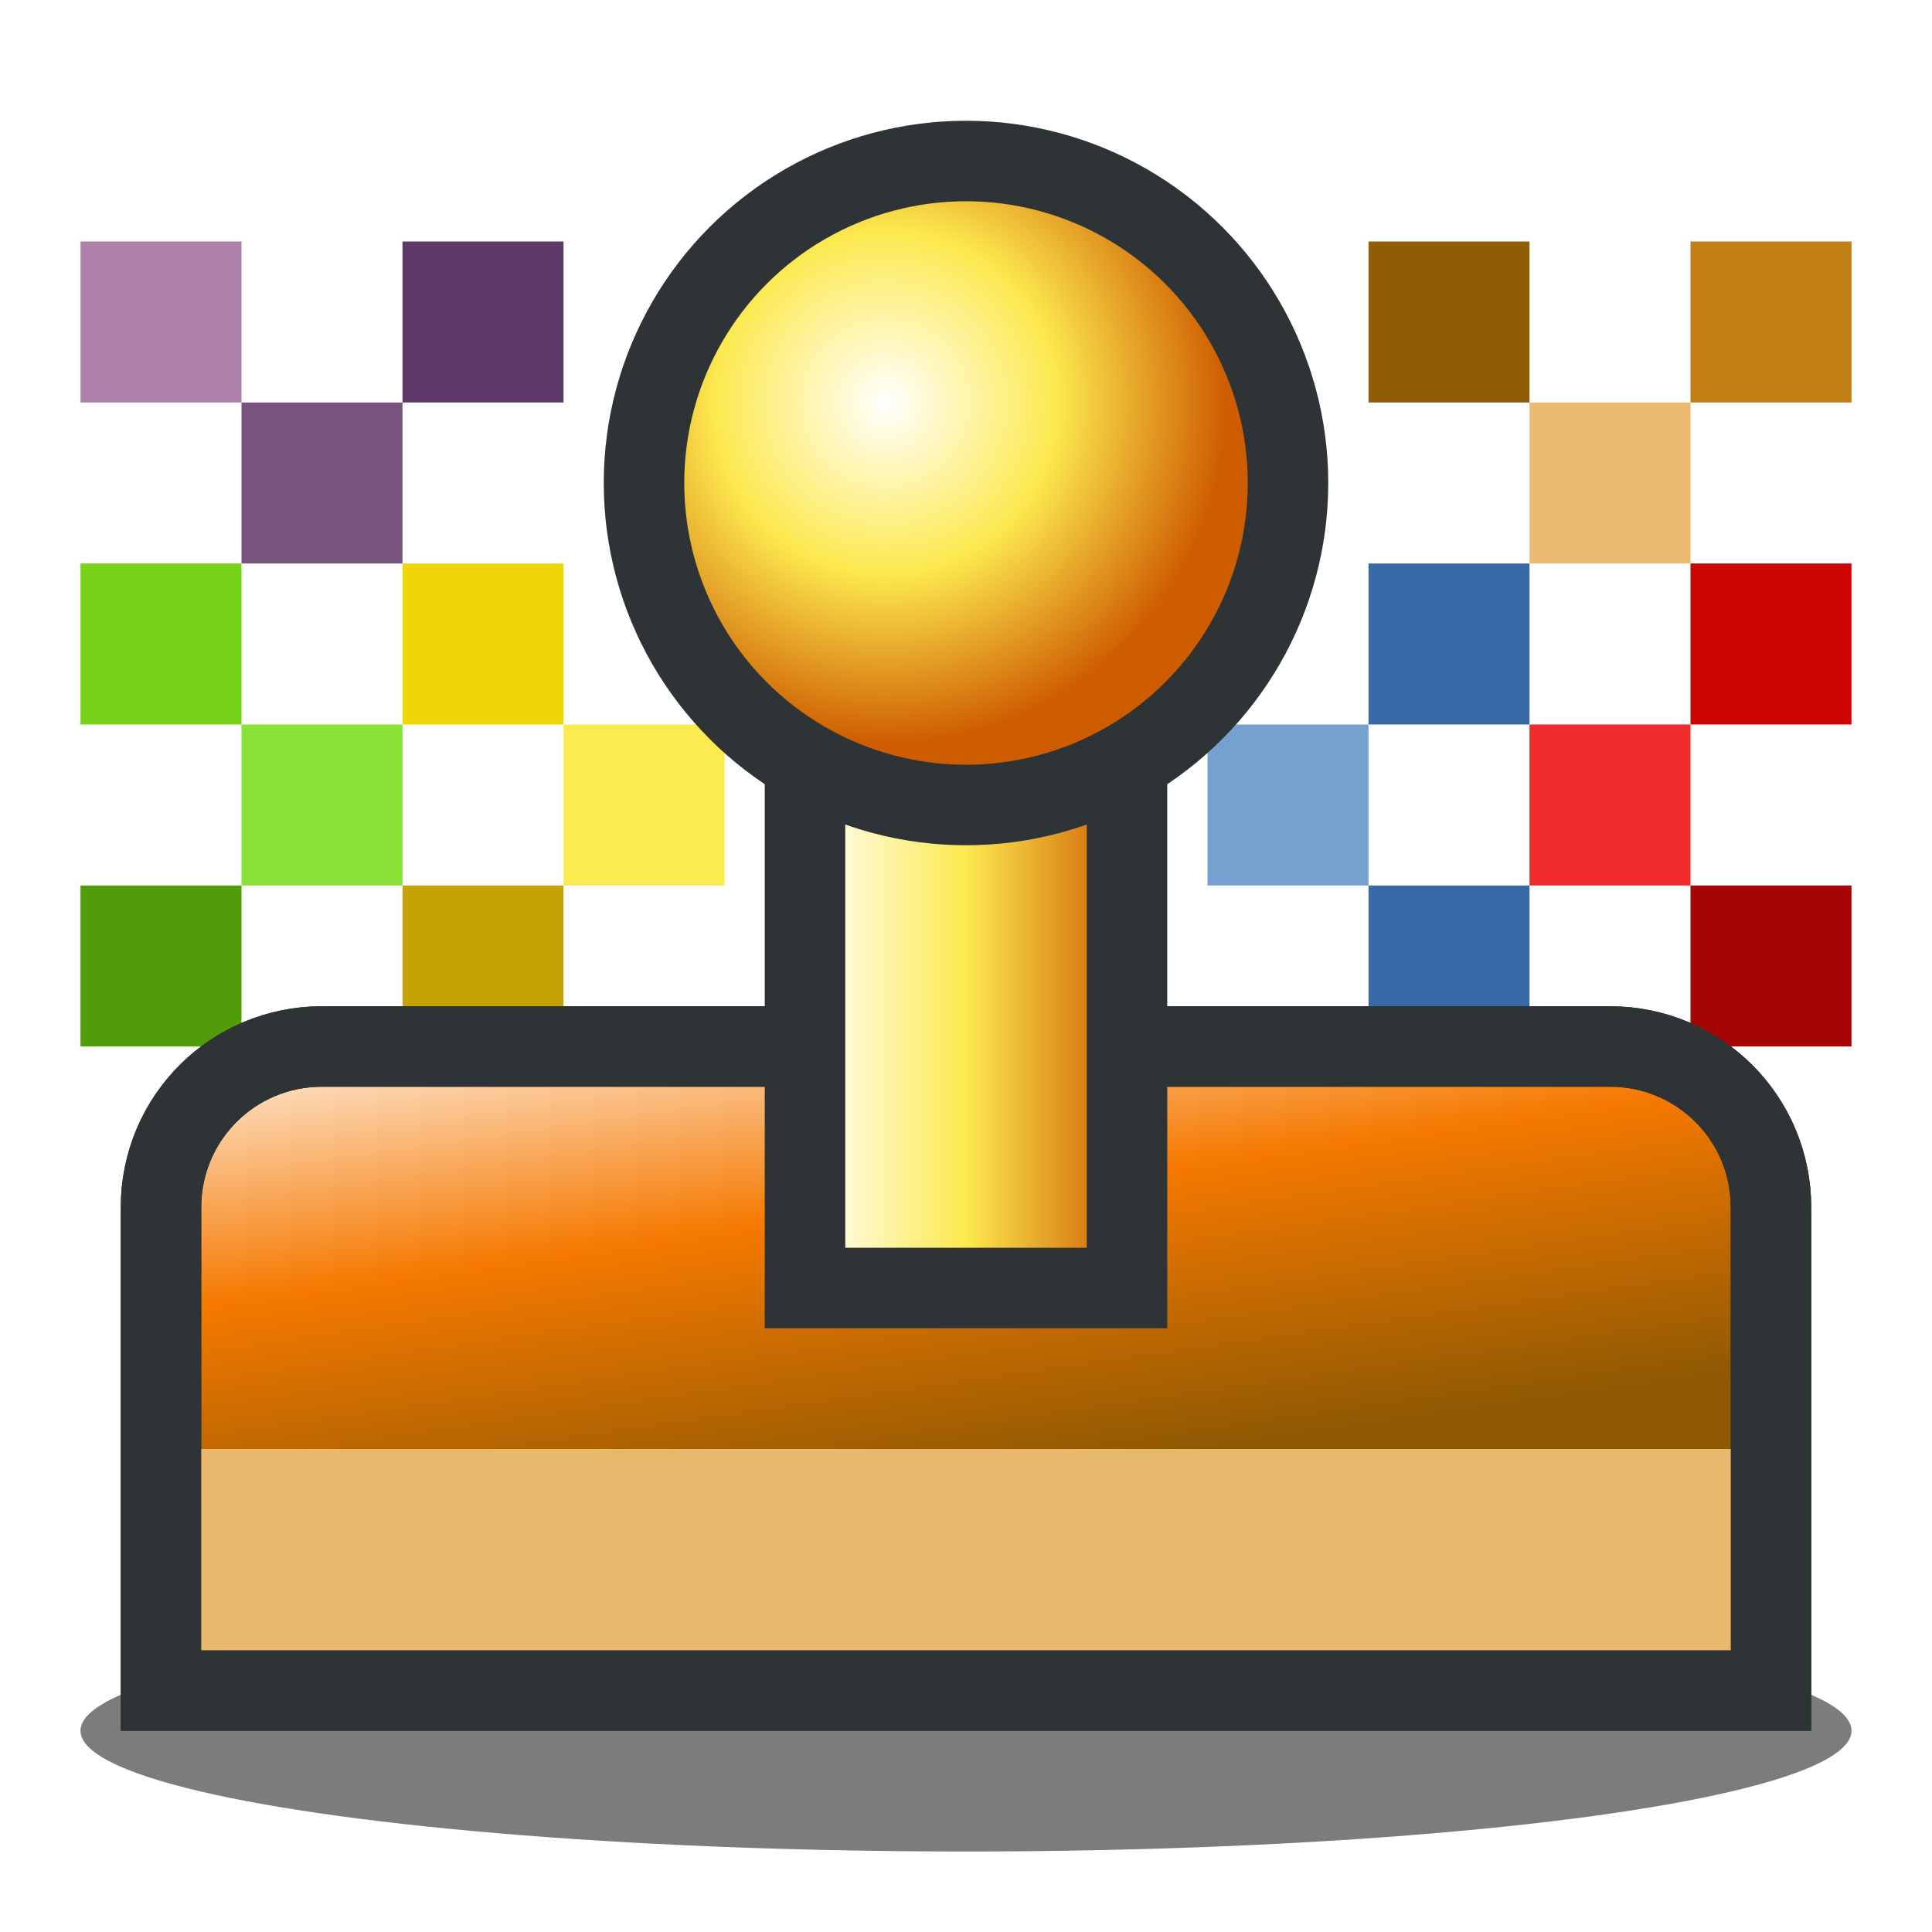 <?xml version="1.0" encoding="UTF-8" standalone="no"?>
<!-- Created with Inkscape (http://www.inkscape.org/) -->

<svg
   xmlns:dc="http://purl.org/dc/elements/1.1/"
   xmlns:cc="http://creativecommons.org/ns#"
   xmlns:rdf="http://www.w3.org/1999/02/22-rdf-syntax-ns#"
   xmlns:svg="http://www.w3.org/2000/svg"
   xmlns="http://www.w3.org/2000/svg"
   xmlns:xlink="http://www.w3.org/1999/xlink"
   xmlns:sodipodi="http://sodipodi.sourceforge.net/DTD/sodipodi-0.dtd"
   xmlns:inkscape="http://www.inkscape.org/namespaces/inkscape"
   width="48"
   height="48"
   id="svg3371"
   version="1.1"
   inkscape:version="0.91 r13725"
   viewBox="0 0 48 48"
   sodipodi:docname="draw-clone-color.svg"
   inkscape:export-filename="D:\home\Pictures\_work\2d_icon_artlibreset_substitute\appli_icon\draw-clone-color_16x16.png"
   inkscape:export-xdpi="30"
   inkscape:export-ydpi="30">
  <defs
     id="defs3373">
    <linearGradient
       id="linearGradient4283-1"
       inkscape:collect="always">
      <stop
         id="stop4293"
         offset="0"
         style="stop-color:#ffffff;stop-opacity:1" />
      <stop
         style="stop-color:#f57900;stop-opacity:1"
         offset="0.5"
         id="stop4295" />
      <stop
         id="stop4297"
         offset="1"
         style="stop-color:#8f5902;stop-opacity:1" />
    </linearGradient>
    <linearGradient
       inkscape:collect="always"
       id="linearGradient4283">
      <stop
         style="stop-color:#ffffff;stop-opacity:1"
         offset="0"
         id="stop4285" />
      <stop
         id="stop4289"
         offset="0.5"
         style="stop-color:#fce94f;stop-opacity:1" />
      <stop
         style="stop-color:#ce5c00;stop-opacity:1"
         offset="1"
         id="stop4287" />
    </linearGradient>
    <radialGradient
       inkscape:collect="always"
       xlink:href="#linearGradient4283"
       id="radialGradient4259"
       cx="22"
       cy="10"
       fx="22"
       fy="10"
       r="8.5"
       gradientUnits="userSpaceOnUse" />
    <linearGradient
       inkscape:collect="always"
       xlink:href="#linearGradient4283"
       id="linearGradient4267"
       x1="20"
       y1="23"
       x2="28"
       y2="23"
       gradientUnits="userSpaceOnUse" />
    <linearGradient
       inkscape:collect="always"
       xlink:href="#linearGradient4283-1"
       id="linearGradient4275"
       x1="14"
       y1="24"
       x2="16"
       y2="38"
       gradientUnits="userSpaceOnUse" />
    <filter
       inkscape:collect="always"
       style="color-interpolation-filters:sRGB"
       id="filter4357"
       x="-0.02"
       width="1.041"
       y="-0.15"
       height="1.3">
      <feGaussianBlur
         inkscape:collect="always"
         stdDeviation="0.375"
         id="feGaussianBlur4359" />
    </filter>
  </defs>
  <sodipodi:namedview
     id="base"
     pagecolor="#ffffff"
     bordercolor="#666666"
     borderopacity="1.0"
     inkscape:pageopacity="0.0"
     inkscape:pageshadow="2"
     inkscape:zoom="14"
     inkscape:cx="22.159358"
     inkscape:cy="25.217467"
     inkscape:current-layer="layer1"
     showgrid="true"
     inkscape:grid-bbox="true"
     inkscape:document-units="px"
     inkscape:snap-grids="true"
     inkscape:snap-object-midpoints="true">
    <inkscape:grid
       type="xygrid"
       id="grid3379" />
  </sodipodi:namedview>
  <g
     id="layer1"
     inkscape:label="Layer 1"
     inkscape:groupmode="layer">
    <ellipse
       style="opacity:1;fill:#000000;fill-opacity:0.513;stroke:none;stroke-width:2;stroke-linecap:square;stroke-linejoin:miter;stroke-miterlimit:4;stroke-dasharray:none;stroke-dashoffset:3;stroke-opacity:1;filter:url(#filter4357)"
       id="path4347"
       cx="24"
       cy="43"
       rx="22"
       ry="3" />
    <rect
       style="opacity:1;fill:#73d216;fill-opacity:0.98;stroke:none;stroke-width:2;stroke-linecap:square;stroke-linejoin:miter;stroke-miterlimit:4;stroke-dasharray:none;stroke-dashoffset:3;stroke-opacity:1"
       id="rect4329"
       width="4"
       height="4"
       x="-6"
       y="14"
       transform="scale(-1,1)" />
    <rect
       style="opacity:1;fill:#fce94f;fill-opacity:0.98;stroke:none;stroke-width:2;stroke-linecap:square;stroke-linejoin:miter;stroke-miterlimit:4;stroke-dasharray:none;stroke-dashoffset:3;stroke-opacity:1"
       id="rect4311"
       width="4"
       height="4"
       x="-18"
       y="18"
       transform="scale(-1,1)" />
    <rect
       style="opacity:1;fill:#c4a000;fill-opacity:0.98;stroke:none;stroke-width:2;stroke-linecap:square;stroke-linejoin:miter;stroke-miterlimit:4;stroke-dasharray:none;stroke-dashoffset:3;stroke-opacity:1"
       id="rect4313"
       width="4"
       height="4"
       x="-14"
       y="22"
       transform="scale(-1,1)" />
    <rect
       style="opacity:1;fill:#8ae234;fill-opacity:0.98;stroke:none;stroke-width:2;stroke-linecap:square;stroke-linejoin:miter;stroke-miterlimit:4;stroke-dasharray:none;stroke-dashoffset:3;stroke-opacity:1"
       id="rect4315"
       width="4"
       height="4"
       x="-10"
       y="18"
       transform="scale(-1,1)" />
    <rect
       style="opacity:1;fill:#4e9a06;fill-opacity:0.98;stroke:none;stroke-width:2;stroke-linecap:square;stroke-linejoin:miter;stroke-miterlimit:4;stroke-dasharray:none;stroke-dashoffset:3;stroke-opacity:1"
       id="rect4317"
       width="4"
       height="4"
       x="-6"
       y="22"
       transform="scale(-1,1)" />
    <rect
       style="opacity:1;fill:#edd400;fill-opacity:0.98;stroke:none;stroke-width:2;stroke-linecap:square;stroke-linejoin:miter;stroke-miterlimit:4;stroke-dasharray:none;stroke-dashoffset:3;stroke-opacity:1"
       id="rect4327"
       width="4"
       height="4"
       x="-14"
       y="14"
       transform="scale(-1,1)" />
    <rect
       style="opacity:1;fill:#ad7fa8;fill-opacity:0.98;stroke:none;stroke-width:2;stroke-linecap:square;stroke-linejoin:miter;stroke-miterlimit:4;stroke-dasharray:none;stroke-dashoffset:3;stroke-opacity:1"
       id="rect4335"
       width="4"
       height="4"
       x="-6"
       y="6"
       transform="scale(-1,1)" />
    <rect
       style="opacity:1;fill:#5c3566;fill-opacity:0.98;stroke:none;stroke-width:2;stroke-linecap:square;stroke-linejoin:miter;stroke-miterlimit:4;stroke-dasharray:none;stroke-dashoffset:3;stroke-opacity:1"
       id="rect4337"
       width="4"
       height="4"
       x="-14"
       y="6"
       transform="scale(-1,1)" />
    <rect
       style="opacity:1;fill:#75507b;fill-opacity:0.98;stroke:none;stroke-width:2;stroke-linecap:square;stroke-linejoin:miter;stroke-miterlimit:4;stroke-dasharray:none;stroke-dashoffset:3;stroke-opacity:1"
       id="rect4339"
       width="4"
       height="4"
       x="-10"
       y="10"
       transform="scale(-1,1)" />
    <rect
       y="18"
       x="30"
       height="4"
       width="4"
       id="rect4319"
       style="opacity:1;fill:#729fcf;fill-opacity:0.98;stroke:none;stroke-width:2;stroke-linecap:square;stroke-linejoin:miter;stroke-miterlimit:4;stroke-dasharray:none;stroke-dashoffset:3;stroke-opacity:1" />
    <rect
       y="22"
       x="34"
       height="4"
       width="4"
       id="rect4321"
       style="opacity:1;fill:#3465a4;fill-opacity:0.98;stroke:none;stroke-width:2;stroke-linecap:square;stroke-linejoin:miter;stroke-miterlimit:4;stroke-dasharray:none;stroke-dashoffset:3;stroke-opacity:1" />
    <rect
       y="18"
       x="38"
       height="4"
       width="4"
       id="rect4323"
       style="opacity:1;fill:#ef2929;fill-opacity:0.98;stroke:none;stroke-width:2;stroke-linecap:square;stroke-linejoin:miter;stroke-miterlimit:4;stroke-dasharray:none;stroke-dashoffset:3;stroke-opacity:1" />
    <rect
       y="22"
       x="42"
       height="4"
       width="4"
       id="rect4325"
       style="opacity:1;fill:#a40000;fill-opacity:0.98;stroke:none;stroke-width:2;stroke-linecap:square;stroke-linejoin:miter;stroke-miterlimit:4;stroke-dasharray:none;stroke-dashoffset:3;stroke-opacity:1" />
    <path
       style="opacity:1;fill:url(#linearGradient4275);fill-opacity:1.0;stroke:#2e3436;stroke-width:2;stroke-linecap:square;stroke-linejoin:miter;stroke-miterlimit:4;stroke-dasharray:none;stroke-dashoffset:3;stroke-opacity:1"
       d="M 8 26 C 5.784 26 4 27.784 4 30 L 4 32 L 4 36 L 4 42 L 44 42 L 44 36 L 44 32 L 44 30 C 44 27.784 42.216 26 40 26 L 8 26 z "
       id="rect4235" />
    <rect
       style="opacity:1;fill:#e9b96e;fill-opacity:0.98;stroke:none;stroke-width:2;stroke-linecap:square;stroke-linejoin:miter;stroke-miterlimit:4;stroke-dasharray:none;stroke-dashoffset:3;stroke-opacity:1"
       id="rect4299"
       width="40"
       height="6"
       x="4"
       y="36" />
    <path
       id="path4301"
       d="M 8 26 C 5.784 26 4 27.784 4 30 L 4 32 L 4 36 L 4 42 L 44 42 L 44 36 L 44 32 L 44 30 C 44 27.784 42.216 26 40 26 L 8 26 z "
       style="opacity:1;fill:none;fill-opacity:1;stroke:#2e3436;stroke-width:2;stroke-linecap:square;stroke-linejoin:miter;stroke-miterlimit:4;stroke-dasharray:none;stroke-dashoffset:3;stroke-opacity:1" />
    <rect
       y="14"
       x="20"
       height="18"
       width="8"
       id="rect4249"
       style="opacity:1;fill:url(#linearGradient4267);fill-opacity:1.0;stroke:#2e3436;stroke-width:2;stroke-linecap:square;stroke-linejoin:miter;stroke-miterlimit:4;stroke-dasharray:none;stroke-dashoffset:3;stroke-opacity:1" />
    <circle
       style="opacity:1;fill:url(#radialGradient4259);fill-opacity:1;stroke:#2e3436;stroke-width:2;stroke-linecap:square;stroke-linejoin:miter;stroke-miterlimit:4;stroke-dasharray:none;stroke-dashoffset:3;stroke-opacity:1"
       id="path4231"
       cx="24"
       cy="12"
       r="8" />
    <rect
       style="opacity:1;fill:#3465a4;fill-opacity:0.98;stroke:none;stroke-width:2;stroke-linecap:square;stroke-linejoin:miter;stroke-miterlimit:4;stroke-dasharray:none;stroke-dashoffset:3;stroke-opacity:1"
       id="rect4331"
       width="4"
       height="4"
       x="34"
       y="14" />
    <rect
       style="opacity:1;fill:#cc0000;fill-opacity:0.98;stroke:none;stroke-width:2;stroke-linecap:square;stroke-linejoin:miter;stroke-miterlimit:4;stroke-dasharray:none;stroke-dashoffset:3;stroke-opacity:1"
       id="rect4333"
       width="4"
       height="4"
       x="42"
       y="14" />
    <rect
       style="opacity:1;fill:#e9b96e;fill-opacity:0.98;stroke:none;stroke-width:2;stroke-linecap:square;stroke-linejoin:miter;stroke-miterlimit:4;stroke-dasharray:none;stroke-dashoffset:3;stroke-opacity:1"
       id="rect4341"
       width="4"
       height="4"
       x="38"
       y="10" />
    <rect
       style="opacity:1;fill:#c17d11;fill-opacity:0.98;stroke:none;stroke-width:2;stroke-linecap:square;stroke-linejoin:miter;stroke-miterlimit:4;stroke-dasharray:none;stroke-dashoffset:3;stroke-opacity:1"
       id="rect4343"
       width="4"
       height="4"
       x="42"
       y="6" />
    <rect
       style="opacity:1;fill:#8f5902;fill-opacity:0.98;stroke:none;stroke-width:2;stroke-linecap:square;stroke-linejoin:miter;stroke-miterlimit:4;stroke-dasharray:none;stroke-dashoffset:3;stroke-opacity:1"
       id="rect4345"
       width="4"
       height="4"
       x="34"
       y="6" />
  </g>
</svg>
